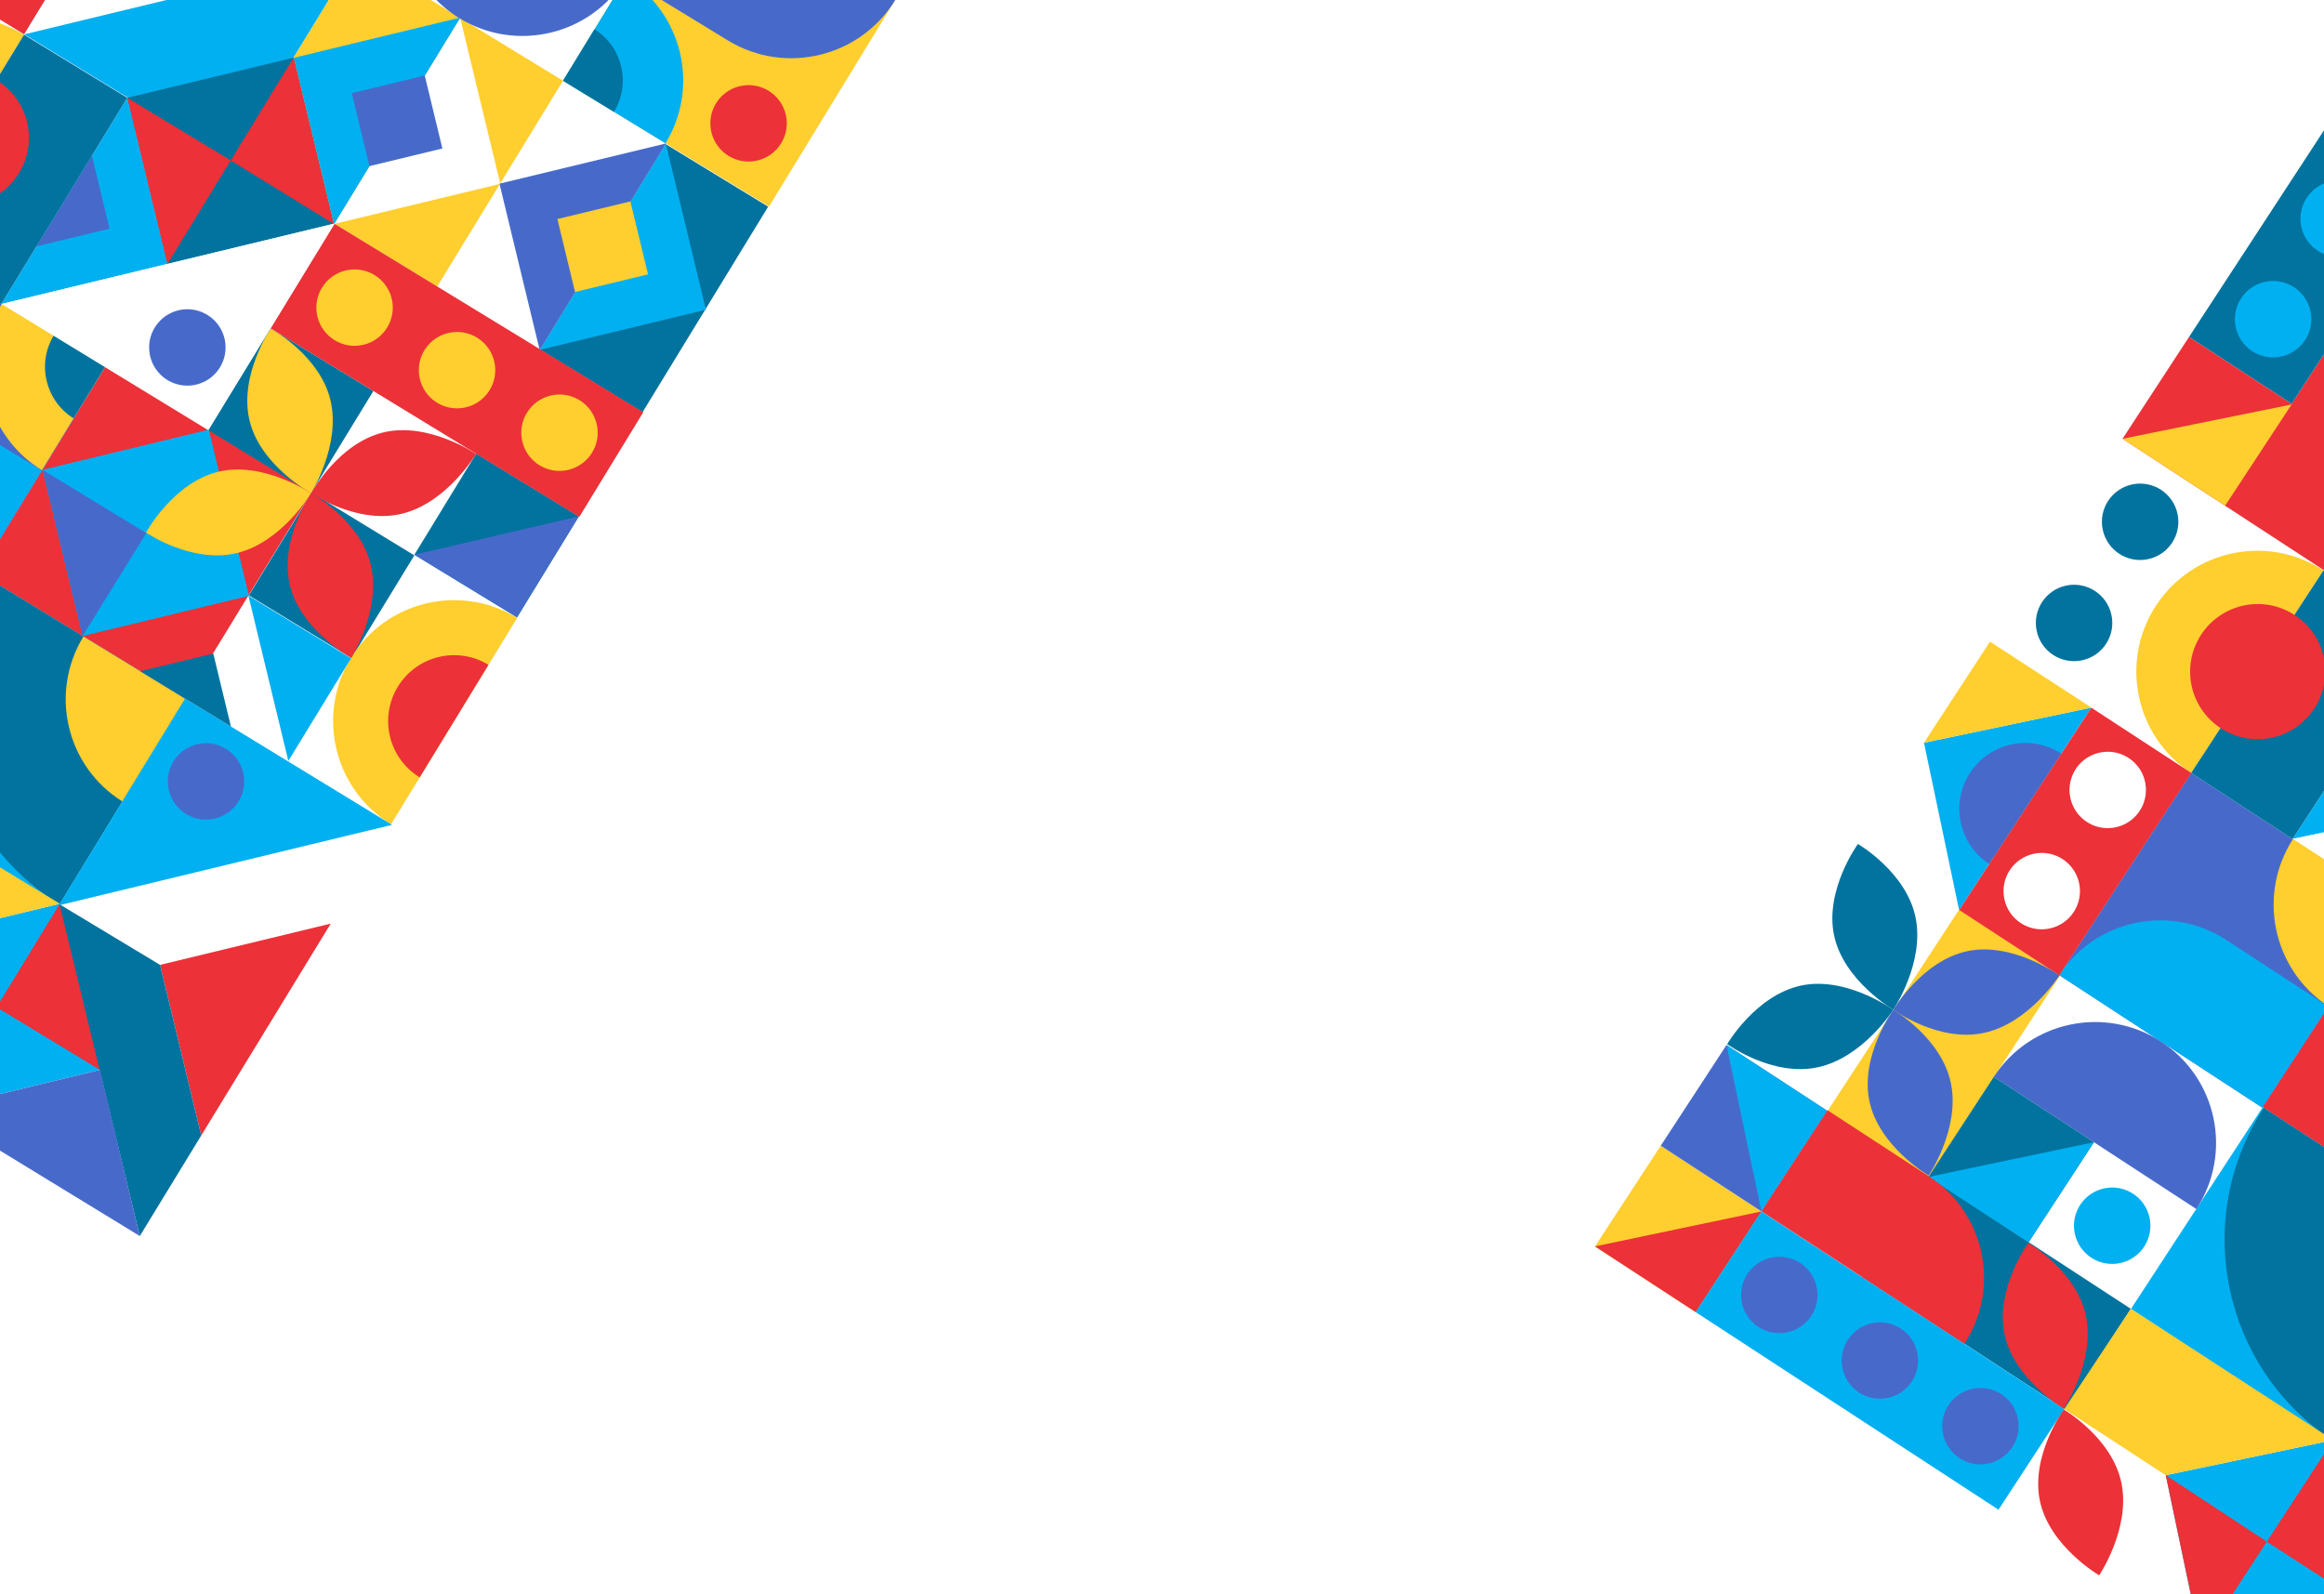 <svg width="1440" height="988" viewBox="0 0 1440 988" fill="none" xmlns="http://www.w3.org/2000/svg">
<rect x="0" y="0" width="1440" height="988" fill="#333333" stroke="none"/>
<g clip-path="url(#clip0_2_274)">
<rect width="1440" height="988" fill="white"/>
<path d="M86.911 765.92L554.802 0.257L44.229 -311.477L-423.662 454.186L86.911 765.92Z" fill="white"/>
<path d="M398.137 255.45L475.968 128.086L412.566 89.375L334.735 216.739L398.137 255.45Z" fill="#01739E"/>
<path d="M36.857 560.402L114.728 432.973L-12.734 355.151L-90.605 482.58L36.857 560.402Z" fill="#01B0F1"/>
<path d="M142.967 99.441L299.134 -156.115L171.135 -234.266L14.967 21.29L142.967 99.441Z" fill="#01B0F1"/>
<path d="M114.855 433.01L192.945 305.224L65.268 227.27L-12.821 355.057L114.855 433.01Z" fill="#EC3138"/>
<path d="M270.912 177.559L348.845 50.028L220.913 -28.081L142.98 99.45L270.912 177.559Z" fill="#FFCE2F"/>
<path d="M192.742 305.49L231.353 242.306L167.642 203.407L129.031 266.591L192.742 305.49Z" fill="#01739E"/>
<path d="M217.856 407.813L256.741 344.181L193.092 305.319L154.207 368.952L217.856 407.813Z" fill="#01739E"/>
<path d="M-12.977 355.475L65.056 227.781L-63.274 149.429L-141.307 277.123L-12.977 355.475Z" fill="#476ACA"/>
<path d="M320.454 382.927L242.298 510.822C206.967 489.251 195.834 443.133 217.413 407.821C238.992 372.509 285.123 361.355 320.454 382.927V382.927Z" fill="#FFCE2F"/>
<path d="M302.683 412.012L260.068 481.749C240.809 469.99 234.735 444.848 246.501 425.595C258.267 406.341 283.418 400.264 302.677 412.023L302.683 412.012Z" fill="#EC3138"/>
<path d="M1.262 188.037L65.228 227.091L25.93 291.398C-9.314 269.613 -20.367 223.431 1.262 188.037Z" fill="#FFCE2F"/>
<path d="M33.415 207.699L65.214 227.114L45.575 259.252C28.093 248.326 22.635 225.34 33.415 207.699Z" fill="#01739E"/>
<path d="M-12.054 355.509L114.753 432.931L36.856 560.402C-32.999 517.219 -54.923 425.682 -12.044 355.515L-12.054 355.509Z" fill="#01739E"/>
<path d="M51.682 394.484L114.718 432.97L75.788 496.675C41.124 475.02 30.308 429.46 51.682 394.484V394.484Z" fill="#FFCE2F"/>
<path d="M0.718 188.512L78.88 60.606L103.759 163.617L0.718 188.512Z" fill="#01B0F1"/>
<path d="M22.644 152.626L56.956 96.478L67.874 141.707L22.644 152.626Z" fill="#476ACA"/>
<path d="M206.82 138.724L181.931 35.723L78.874 60.618L103.763 163.618L206.82 138.724Z" fill="#01739E"/>
<path d="M78.877 60.606L142.98 99.435L103.757 163.62L78.877 60.606Z" fill="#EC3138"/>
<path d="M206.803 138.734L142.981 99.445L181.923 35.72L206.803 138.734Z" fill="#EC3138"/>
<path d="M320.408 382.655L358.72 319.961L295.071 281.1L256.759 343.794L320.408 382.655Z" fill="#01739E"/>
<path d="M358.72 319.961L256.765 343.784L320.278 382.478L358.72 319.961Z" fill="#476ACA"/>
<path d="M206.949 138.812L182.064 35.811L285.105 10.916L285.172 11.196L207.259 138.693L207.31 138.724L206.949 138.812Z" fill="#01B0F1"/>
<path d="M207.319 138.731L207.268 138.7L285.18 11.202L309.998 113.923L207.319 138.731Z" fill="white"/>
<path d="M274.114 92.021L263.188 46.805L217.947 57.733L228.873 102.949L274.114 92.021Z" fill="#476ACA"/>
<path d="M-88.174 46.428C-109.754 81.74 -98.61 127.864 -63.289 149.429L14.867 21.533C-20.454 -0.032 -66.589 11.106 -88.174 46.428Z" fill="#FFCE2F"/>
<path d="M-63.283 149.435L0.711 188.507L78.867 60.611L14.874 21.539L-63.283 149.435Z" fill="#01739E"/>
<path d="M-59.688 63.626C-71.748 83.36 -65.522 109.127 -45.783 121.179C-26.044 133.23 -0.267 127.003 11.793 107.269C23.852 87.534 17.627 61.767 -2.112 49.715C-21.851 37.664 -47.629 43.892 -59.688 63.626Z" fill="#EC3138"/>
<path d="M25.859 291.514L-13.159 355.363L-141.308 277.121C-119.772 241.878 -73.677 230.742 -38.425 252.265L25.859 291.514Z" fill="#01B0F1"/>
<path d="M14.971 21.285L171.134 -234.266L108.899 -272.265L-47.265 -16.714L14.971 21.285Z" fill="#EC3138"/>
<path d="M15.144 21.257L15.042 21.195L170.955 -233.943L220.608 -28.391L15.144 21.257Z" fill="white"/>
<path d="M359.002 320.254L398.575 255.494L207.274 138.693L167.7 203.453L359.002 320.254Z" fill="#EC3138"/>
<path d="M323.654 273.724C326.725 286.432 339.521 294.244 352.236 291.172C364.95 288.101 372.768 275.31 369.697 262.602C366.627 249.894 353.83 242.083 341.116 245.154C328.401 248.225 320.583 261.017 323.654 273.724Z" fill="#FFCE2F"/>
<path d="M266.565 246.263C275.879 255.44 290.874 255.331 300.056 246.019C309.239 236.707 309.132 221.719 299.818 212.541C290.504 203.364 275.509 203.473 266.327 212.785C257.144 222.097 257.251 237.086 266.565 246.263Z" fill="#FFCE2F"/>
<path d="M196.677 196.2C199.748 208.908 212.545 216.72 225.259 213.648C237.974 210.577 245.791 197.786 242.721 185.078C239.65 172.37 226.854 164.559 214.139 167.63C201.425 170.701 193.607 183.493 196.677 196.2Z" fill="#FFCE2F"/>
<path d="M61.98 663.044L37.091 560.044L-65.966 584.939L-41.077 687.939L61.98 663.044Z" fill="#01B0F1"/>
<path d="M61.968 663.059L-2.122 624.209L37.089 560.045L61.968 663.059Z" fill="#EC3138"/>
<path d="M154.269 369.264L129.379 266.263L26.323 291.157L51.213 394.158L154.269 369.264Z" fill="#01B0F1"/>
<path d="M192.693 305.632C192.693 305.632 161.182 288.453 154.58 260.479C147.968 232.499 167.717 203.624 167.717 203.624C167.717 203.624 198.171 220.101 204.783 248.081C211.395 276.061 192.703 305.638 192.703 305.638L192.693 305.632Z" fill="#FFCE2F"/>
<path d="M294.937 281.301C294.937 281.301 265.26 261.121 237.347 268.021C209.423 274.916 192.738 305.661 192.738 305.661C192.738 305.661 221.307 325.221 249.231 318.327C277.154 311.433 294.947 281.307 294.947 281.307L294.937 281.301Z" fill="#EC3138"/>
<path d="M192.66 305.688C192.66 305.688 162.983 285.508 135.069 292.408C107.146 299.303 90.461 330.048 90.461 330.048C90.461 330.048 119.03 349.608 146.954 342.714C174.877 335.82 192.67 305.694 192.67 305.694L192.66 305.688Z" fill="#FFCE2F"/>
<path d="M217.681 407.725C217.681 407.725 186.17 390.547 179.569 362.573C172.957 334.593 192.705 305.718 192.705 305.718C192.705 305.718 223.159 322.194 229.771 350.174C236.383 378.154 217.692 407.731 217.692 407.731L217.681 407.725Z" fill="#EC3138"/>
<path d="M51.207 394.145L90.652 330.377L26.32 291.141L51.207 394.145Z" fill="#476ACA"/>
<path d="M207.316 138.489L0.887 188.353L129.032 266.593L207.316 138.489Z" fill="white"/>
<path d="M92.541 217.851C93.937 230.85 105.612 240.254 118.618 238.856C131.623 237.458 141.035 225.788 139.639 212.79C138.242 199.791 126.567 190.387 113.562 191.785C100.556 193.183 91.145 204.853 92.541 217.851Z" fill="#476ACA"/>
<path d="M37.083 560.039L-65.964 584.934L-130.04 545.826L-90.61 482.565L37.083 560.039Z" fill="#FFCE2F"/>
<path d="M427.094 -77.98L348.855 50.052L476.5 127.986L554.739 -0.045L427.094 -77.98Z" fill="#FFCE2F"/>
<path d="M412.351 88.816L348.876 50.061L387.868 -13.746C422.836 7.87 433.812 53.696 412.351 88.816V88.816Z" fill="#01B0F1"/>
<path d="M380.422 69.29L348.868 50.025L368.358 18.132C385.707 28.977 391.121 51.782 380.422 69.29V69.29Z" fill="#01739E"/>
<path d="M387.736 -13.579L427.09 -77.979L554.739 -0.042C533.022 35.497 486.515 46.732 450.968 25.028L387.736 -13.579Z" fill="#476ACA"/>
<path d="M440.808 81.999C443.879 94.707 456.676 102.519 469.39 99.448C482.104 96.376 489.922 83.585 486.852 70.877C483.781 58.169 470.984 50.358 458.27 53.429C445.556 56.5 437.738 69.291 440.808 81.999Z" fill="#EC3138"/>
<path d="M334.367 216.821L309.481 113.82L412.523 88.925L412.59 89.205L334.677 216.702L334.728 216.734L334.367 216.821Z" fill="#476ACA"/>
<path d="M334.737 216.74L334.686 216.709L412.598 89.211L437.416 191.933L334.737 216.74Z" fill="#01B0F1"/>
<path d="M401.54 170.03L390.614 124.814L345.373 135.743L356.299 180.958L401.54 170.03Z" fill="#FFCE2F"/>
<path d="M36.473 561.055L242.898 511.175L114.763 432.942L36.473 561.055Z" fill="#01B0F1"/>
<path d="M112.197 502.2C122.112 510.725 137.065 509.599 145.594 499.686C154.124 489.772 153 474.826 143.085 466.301C133.169 457.777 118.217 458.903 109.687 468.816C101.158 478.729 102.281 493.676 112.197 502.2Z" fill="#476ACA"/>
<path d="M124.697 703.687L204.931 572.392L99.163 597.963L124.697 703.687Z" fill="#EC3138"/>
<path d="M99.163 597.956L36.875 560.402L86.618 765.999L124.699 703.683L99.163 597.956Z" fill="#01739E"/>
<path d="M86.622 765.999L61.982 663.045L-41.072 687.951L86.622 765.999Z" fill="#476ACA"/>
<path d="M143.089 450.244L86.924 415.952L132.157 405.033L143.089 450.244Z" fill="#01739E"/>
<path d="M153.916 369.133L217.525 407.969L178.664 471.561L153.916 369.133Z" fill="#01B0F1"/>
<path d="M284.678 11.297C249.356 -10.27 238.211 -56.396 259.792 -91.71L387.726 -13.599C366.146 21.715 320.011 32.87 284.678 11.297V11.297Z" fill="#476ACA"/>
<path d="M288.265 -74.558C276.206 -54.824 282.431 -29.056 302.17 -17.005C321.909 -4.953 347.687 -11.181 359.746 -30.915C371.805 -50.649 365.58 -76.417 345.841 -88.468C326.102 -100.52 300.324 -94.292 288.265 -74.558Z" fill="#01B0F1"/>
<path d="M1489.32 1099.72L1979.99 348.449L1479.01 21.526L988.333 772.798L1489.32 1099.72Z" fill="white"/>
<path d="M1279.56 873.448L1320.29 811.1L1194.65 729.118L1153.93 791.466L1279.56 873.448Z" fill="#01739E"/>
<path d="M1195.03 729.366L1276.58 604.495L1213.96 563.63L1132.4 688.501L1195.03 729.366Z" fill="#FFCE2F"/>
<path d="M1445.45 892.793L1527.12 767.76L1402.05 686.145L1320.39 811.179L1445.45 892.793Z" fill="#01B0F1"/>
<path d="M1565.36 435.224L1729.13 184.472L1603.54 102.513L1439.77 353.266L1565.36 435.224Z" fill="#01B0F1"/>
<path d="M1527.24 767.799L1609.14 642.415L1483.86 560.663L1401.97 686.047L1527.24 767.799Z" fill="#EC3138"/>
<path d="M1401.8 686.463L1483.63 561.169L1357.71 478.999L1275.88 604.293L1401.8 686.463Z" fill="#476ACA"/>
<path d="M1360.92 749.272L1235.39 667.354C1258.03 632.694 1304.48 622.947 1339.14 645.564C1373.8 668.182 1383.56 714.611 1360.92 749.272V749.272Z" fill="#476ACA"/>
<path d="M1421.06 519.527L1483.82 560.484L1442.61 623.582C1408.04 600.749 1398.37 554.256 1421.06 519.527Z" fill="#FFCE2F"/>
<path d="M1452.61 540.145L1483.81 560.506L1463.21 592.04C1446.07 580.593 1441.3 557.454 1452.61 540.145Z" fill="#01739E"/>
<path d="M1400.31 415.722L1399.58 416.844L1399.39 415.917L1400.31 415.722Z" fill="#01B0F1"/>
<path d="M1402.72 686.524L1527.14 767.719L1445.45 892.793C1376.92 847.532 1357.76 755.378 1402.73 686.531L1402.72 686.524Z" fill="#01739E"/>
<path d="M1465.25 727.394L1527.11 767.757L1486.28 830.264C1452.28 807.577 1442.84 761.713 1465.25 727.394V727.394Z" fill="#FFCE2F"/>
<path d="M1420.5 519.985L1502.47 394.484L1524.24 498.196L1420.5 519.985Z" fill="#01B0F1"/>
<path d="M1335.91 375.297C1313.28 409.946 1323.04 456.383 1357.7 478.999L1439.66 353.507C1405 330.891 1358.55 340.639 1335.91 375.297Z" fill="#FFCE2F"/>
<path d="M1357.7 479.004L1420.49 519.98L1502.46 394.488L1439.66 353.512L1357.7 479.004Z" fill="#01739E"/>
<path d="M1363.87 393.342C1351.23 412.705 1356.67 438.648 1376.04 451.287C1395.41 463.926 1421.36 458.475 1434.01 439.111C1446.66 419.748 1441.21 393.805 1421.84 381.167C1402.47 368.528 1376.52 373.979 1363.87 393.342Z" fill="#EC3138"/>
<path d="M1442.54 623.696L1401.62 686.345L1275.88 604.29C1298.46 569.71 1344.87 559.963 1379.46 582.535L1442.54 623.696Z" fill="#01B0F1"/>
<path d="M1439.77 353.263L1603.54 102.514L1542.47 62.664L1378.7 313.412L1439.77 353.263Z" fill="#EC3138"/>
<path d="M1439.94 353.239L1439.84 353.173L1603.35 102.831L1646.81 309.781L1439.94 353.239Z" fill="white"/>
<path d="M1285.58 764.482C1288.27 777.276 1300.82 785.468 1313.62 782.78C1326.43 780.092 1334.62 767.541 1331.94 754.747C1329.25 741.952 1316.69 733.76 1303.89 736.448C1291.09 739.136 1282.89 751.687 1285.58 764.482Z" fill="#01B0F1"/>
<path d="M1213.91 564.003L1295.88 438.501L1192.13 460.301L1213.91 564.003Z" fill="#01B0F1"/>
<path d="M1277.24 467.04L1232.55 535.465C1213.66 523.134 1208.34 497.821 1220.68 478.929C1233.02 460.037 1258.34 454.719 1277.24 467.05L1277.24 467.04Z" fill="#476ACA"/>
<path d="M1275.93 604.384L1357.81 479.022L1295.84 438.583L1213.96 563.944L1275.93 604.384Z" fill="#EC3138"/>
<path d="M1283.11 495.646C1286.48 508.278 1299.46 515.787 1312.1 512.417C1324.73 509.048 1332.25 496.076 1328.88 483.444C1325.51 470.812 1312.53 463.303 1299.89 466.673C1287.26 470.043 1279.74 483.015 1283.11 495.646Z" fill="white"/>
<path d="M1241.93 557.116C1244.61 569.91 1257.17 578.102 1269.97 575.414C1282.77 572.726 1290.97 560.175 1288.28 547.38C1285.59 534.586 1273.04 526.394 1260.24 529.082C1247.44 531.77 1239.24 544.321 1241.93 557.116Z" fill="white"/>
<path d="M1542.46 62.657L1478.91 21.184L1356.36 208.829L1419.91 250.301L1542.46 62.657Z" fill="#01739E"/>
<path d="M1429.05 122.949C1422.07 134.008 1425.38 148.627 1436.45 155.6C1447.51 162.574 1462.13 159.261 1469.11 148.202C1476.09 137.143 1472.78 122.524 1461.71 115.551C1450.65 108.577 1436.03 111.889 1429.05 122.949Z" fill="#01B0F1"/>
<path d="M1391.37 214.204C1400.43 223.636 1415.42 223.943 1424.86 214.89C1434.29 205.836 1434.6 190.851 1425.55 181.418C1416.49 171.986 1401.5 171.679 1392.06 180.732C1382.63 189.786 1382.32 204.772 1391.37 214.204Z" fill="#01B0F1"/>
<path d="M1467.48 996.143L1445.7 892.441L1341.94 914.231L1363.72 1017.93L1467.48 996.143Z" fill="#01B0F1"/>
<path d="M1341.95 914.224L1404.58 955.392L1363.72 1017.94L1341.95 914.224Z" fill="#EC3138"/>
<path d="M1467.47 996.156L1404.58 955.4L1445.7 892.442L1467.47 996.156Z" fill="#EC3138"/>
<path d="M1378.87 313.491L1420.08 250.403L1356.36 208.824L1315.16 271.912L1378.87 313.491Z" fill="#EC3138"/>
<path d="M1419.9 250.673L1315.14 271.932L1378.73 313.34L1419.9 250.673Z" fill="#FFCE2F"/>
<path d="M1464.79 727.04L1506.13 664.485L1443.01 623.335L1464.79 727.04Z" fill="#476ACA"/>
<path d="M1628.51 476.187L1420.67 519.831L1546.41 601.882L1628.51 476.187Z" fill="white"/>
<path d="M1173.12 625.738C1173.12 625.738 1142.14 607.622 1136.38 579.462C1130.62 551.303 1151.22 523.027 1151.22 523.027C1151.22 523.027 1181.16 540.411 1186.93 568.576C1192.7 596.742 1173.13 625.745 1173.13 625.745L1173.12 625.738Z" fill="#01739E"/>
<path d="M1276.05 604.488C1276.05 604.488 1246.99 583.426 1218.88 589.486C1190.77 595.538 1173.16 625.769 1173.16 625.769C1173.16 625.769 1201.13 646.178 1229.25 640.125C1257.37 634.073 1276.06 604.495 1276.06 604.495L1276.05 604.488Z" fill="#476ACA"/>
<path d="M1173.09 625.794C1173.09 625.794 1144.03 604.732 1115.92 610.792C1087.8 616.844 1070.2 647.075 1070.2 647.075C1070.2 647.075 1098.17 667.484 1126.29 661.431C1154.41 655.379 1173.1 625.801 1173.1 625.801L1173.09 625.794Z" fill="#01739E"/>
<path d="M1195.03 728.537C1195.03 728.537 1164.05 710.42 1158.29 682.26C1152.52 654.094 1173.13 625.825 1173.13 625.825C1173.13 625.825 1203.08 643.209 1208.84 671.375C1214.61 699.541 1195.04 728.543 1195.04 728.543L1195.03 728.537Z" fill="#476ACA"/>
<path d="M1256.94 769.884L1297.46 707.848L1235.4 667.355L1194.89 729.391L1256.94 769.884Z" fill="#01739E"/>
<path d="M1297.46 707.848L1256.93 769.894L1194.87 729.394L1297.46 707.848Z" fill="#01B0F1"/>
<path d="M1050.69 813.16L1091.45 750.763L1029.03 710.035L988.28 772.432L1050.69 813.16Z" fill="#FFCE2F"/>
<path d="M1091.45 750.763L1050.69 813.16L988.27 772.425L1091.45 750.763Z" fill="#EC3138"/>
<path d="M1132.19 688.355L1069.78 647.627L1029.03 710.024L1091.44 750.752L1132.19 688.355Z" fill="#476ACA"/>
<path d="M1069.78 647.626L1132.2 688.361L1091.44 750.768L1069.78 647.626Z" fill="#01B0F1"/>
<path d="M1238.31 935.6L1279.07 873.2L1091.36 750.709L1050.61 813.108L1238.31 935.6Z" fill="#01B0F1"/>
<path d="M1209.91 900.1C1218.9 909.589 1233.89 909.99 1243.39 900.996C1252.88 892.002 1253.29 877.018 1244.29 867.529C1235.29 858.04 1220.3 857.639 1210.81 866.633C1201.32 875.627 1200.91 890.611 1209.91 900.1Z" fill="#476ACA"/>
<path d="M1141.65 848.013C1144.34 860.807 1156.89 869 1169.69 866.311C1182.5 863.623 1190.69 851.072 1188.01 838.278C1185.32 825.484 1172.76 817.291 1159.96 819.98C1147.16 822.668 1138.96 835.219 1141.65 848.013Z" fill="#476ACA"/>
<path d="M1085.31 818.793C1094.3 828.282 1109.29 828.683 1118.78 819.689C1128.28 810.695 1128.68 795.712 1119.69 786.223C1110.69 776.734 1095.7 776.333 1086.21 785.327C1076.71 794.321 1076.31 809.304 1085.31 818.793Z" fill="#476ACA"/>
<path d="M1217.19 832.742L1091.45 750.687L1132.36 688.038L1195.44 729.2C1230.03 751.771 1239.77 798.162 1217.19 832.742Z" fill="#EC3138"/>
<path d="M1445.69 892.437L1341.94 914.227L1279.07 873.213L1320.38 811.165L1445.69 892.437Z" fill="#FFCE2F"/>
<path d="M1278.73 872.958C1278.73 872.958 1247.75 854.841 1241.99 826.682C1236.22 798.516 1256.83 770.246 1256.83 770.246C1256.83 770.246 1286.77 787.63 1292.54 815.796C1298.31 843.962 1278.74 872.964 1278.74 872.964L1278.73 872.958Z" fill="#EC3138"/>
<path d="M1300.67 976.25C1300.67 976.25 1269.69 958.133 1263.93 929.974C1258.16 901.808 1278.77 873.538 1278.77 873.538C1278.77 873.538 1308.72 890.922 1314.49 919.088C1320.25 947.254 1300.68 976.256 1300.68 976.256L1300.67 976.25Z" fill="#EC3138"/>
<path d="M1506.6 932.2L1445.47 892.793L1489.02 1099.79L1528.95 1038.65L1506.6 932.2Z" fill="#01739E"/>
<path d="M1489.02 1099.79L1467.48 996.144L1363.73 1017.94L1489.02 1099.79Z" fill="#476ACA"/>
<path d="M1302.89 328.235C1305.58 341.03 1318.13 349.222 1330.94 346.534C1343.74 343.845 1351.93 331.294 1349.25 318.5C1346.56 305.706 1334 297.514 1321.2 300.202C1308.4 302.89 1300.2 315.441 1302.89 328.235Z" fill="#01739E"/>
<path d="M1261.96 390.925C1264.65 403.72 1277.2 411.912 1290.01 409.224C1302.81 406.535 1311.01 393.984 1308.32 381.19C1305.63 368.396 1293.07 360.204 1280.27 362.892C1267.47 365.58 1259.27 378.131 1261.96 390.925Z" fill="#01739E"/>
<path d="M1295.87 438.502L1233.04 397.645L1192.12 460.302L1295.87 438.502Z" fill="#FFCE2F"/>
</g>
<defs>
<clipPath id="clip0_2_274">
<rect width="1440" height="988" fill="white"/>
</clipPath>
</defs>
</svg>
